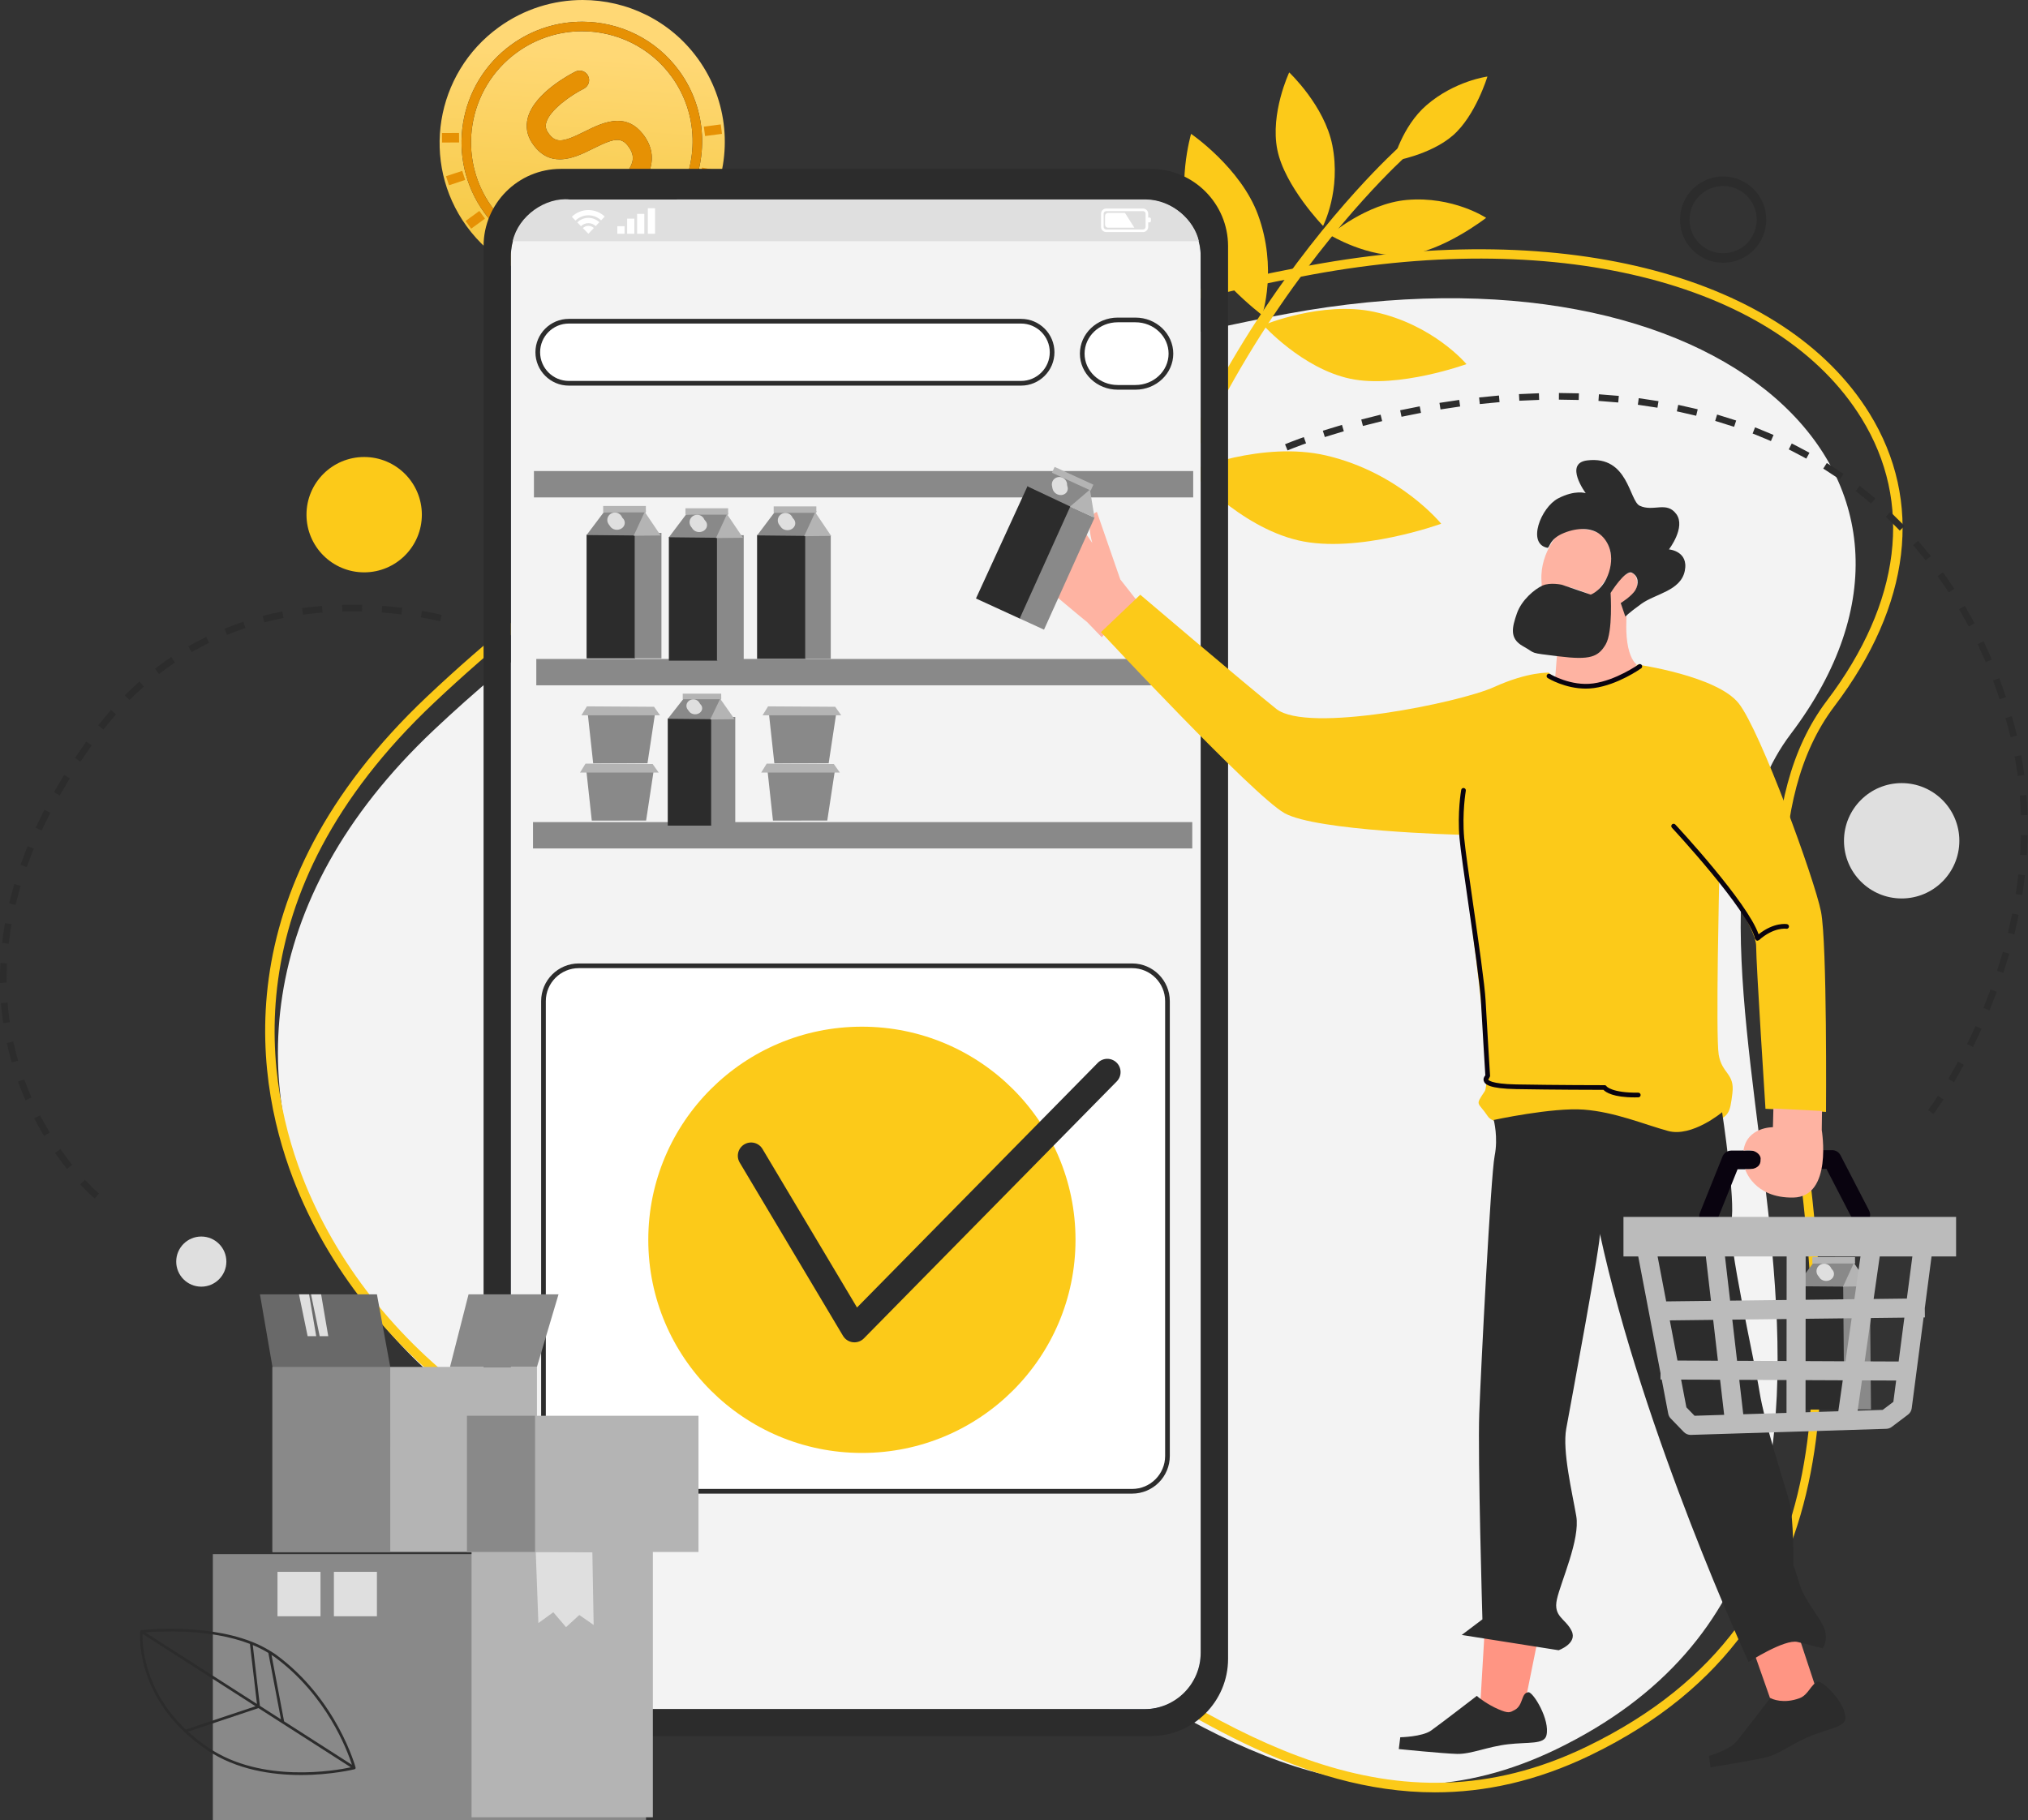<svg width="293" height="263" viewBox="0 0 293 263" fill="none" xmlns="http://www.w3.org/2000/svg">
<rect x="0" y="0" width="293" height="263" fill="#333333" stroke="none"/>
<path d="M73.811 38.44C71.363 37.04 69.166 35.108 67.404 32.677C60.75 23.486 62.837 10.617 72.066 3.934C75.734 1.28 79.978 0 84.178 0C90.548 0 96.815 2.94 100.825 8.477C105.269 14.615 105.815 22.391 102.94 28.871H99.264C102.42 23.157 102.225 15.902 98.163 10.29C94.782 5.621 89.483 3.14 84.103 3.14C80.558 3.14 76.978 4.217 73.89 6.453C66.114 12.084 64.35 22.966 69.959 30.713C71.131 32.333 72.536 33.69 74.094 34.771C74.064 34.881 74.037 34.992 74.012 35.104L73.005 34.382L71.564 36.382L72.68 37.186L73.945 35.427C73.857 35.902 73.811 36.391 73.811 36.89V38.44ZM74.591 33.437C73.27 32.478 72.078 31.297 71.07 29.906C65.908 22.774 67.533 12.752 74.696 7.567C77.541 5.506 80.838 4.515 84.104 4.515C89.058 4.515 93.938 6.798 97.049 11.096C100.95 16.482 100.978 23.517 97.672 28.871H92.341L91.584 27.799C92.7 26.765 93.655 25.514 94.02 24.079C94.306 22.951 94.337 21.214 92.862 19.347C91.758 17.95 90.506 17.465 89.238 17.465C87.559 17.465 85.855 18.316 84.448 19.02C82.811 19.837 81.737 20.282 80.927 20.282C80.189 20.282 79.672 19.911 79.151 19.115C78.852 18.657 78.779 18.229 78.917 17.723C79.414 15.881 82.518 13.732 84.358 12.812C85.028 12.469 85.311 11.647 84.972 10.968C84.732 10.486 84.246 10.206 83.741 10.206C83.536 10.206 83.327 10.253 83.13 10.351C82.528 10.65 77.246 13.376 76.263 17.003C75.923 18.26 76.125 19.511 76.85 20.618C78.028 22.422 79.445 23.022 80.873 23.022C82.589 23.022 84.322 22.156 85.676 21.479C87.324 20.655 88.384 20.216 89.178 20.216C89.799 20.216 90.258 20.485 90.704 21.05C91.55 22.122 91.481 22.904 91.355 23.4C91.085 24.471 90.131 25.497 89.035 26.358C89 26.378 88.965 26.401 88.93 26.424C88.848 26.48 88.775 26.539 88.712 26.604C87.481 27.513 86.141 28.206 85.416 28.52C85.223 28.602 85.059 28.724 84.929 28.871H81.83C78.637 28.871 75.881 30.737 74.591 33.437Z" fill="url(#paint0_linear_422_3965)"/>
<path d="M74.697 7.567C67.534 12.752 65.909 22.774 71.071 29.906C76.235 37.038 86.264 38.621 93.426 33.436C100.589 28.249 102.215 18.227 97.05 11.096C91.888 3.964 81.859 2.381 74.697 7.567ZM94.233 34.548C86.456 40.178 75.567 38.459 69.959 30.712C64.35 22.966 66.114 12.084 73.891 6.453C81.667 0.823 92.556 2.545 98.163 10.29C103.772 18.036 102.008 28.919 94.233 34.548Z" fill="#E69104"/>
<path d="M90.184 28.939C88.493 30.163 86.835 30.902 86.5 31.046C85.804 31.345 84.996 31.023 84.697 30.325C84.398 29.628 84.717 28.823 85.417 28.52C86.866 27.895 90.762 25.753 91.356 23.401C91.481 22.904 91.55 22.122 90.705 21.051C89.688 19.763 88.612 20.013 85.676 21.48C83.197 22.719 79.447 24.591 76.85 20.618C76.125 19.511 75.924 18.26 76.263 17.003C77.247 13.376 82.528 10.65 83.13 10.351C83.809 10.013 84.633 10.289 84.973 10.968C85.311 11.647 85.028 12.47 84.359 12.812C82.519 13.732 79.414 15.881 78.918 17.723C78.78 18.229 78.853 18.657 79.152 19.115C80.243 20.785 81.318 20.583 84.448 19.02C86.917 17.786 90.298 16.098 92.863 19.347C94.337 21.214 94.306 22.951 94.021 24.08C93.509 26.093 91.832 27.746 90.184 28.939Z" fill="#E69104"/>
<path d="M92.561 31.535C91.942 31.977 91.069 31.835 90.632 31.216L88.601 28.341C88.162 27.72 88.256 26.875 88.93 26.424C89.55 25.987 90.408 26.134 90.847 26.754L92.876 29.629C93.311 30.244 93.172 31.098 92.561 31.535Z" fill="#E69104"/>
<path d="M104.312 19.342L101.867 19.66L101.689 18.296L104.136 17.978L104.312 19.342Z" fill="#E69104"/>
<path d="M103.568 26.051L101.151 25.556L101.427 24.209L103.844 24.703L103.568 26.051Z" fill="#E69104"/>
<path d="M100.611 31.889L98.608 30.45L99.409 29.332L101.414 30.773L100.611 31.889Z" fill="#E69104"/>
<path d="M96.297 36.579L94.839 34.59L95.947 33.777L97.407 35.766L96.297 36.579Z" fill="#E69104"/>
<path d="M91.684 39.311L90.379 39.74L89.606 37.398L90.912 36.967L91.684 39.311Z" fill="#E69104"/>
<path d="M85.395 40.593L84.02 40.597L84.008 38.13L85.384 38.124L85.395 40.593Z" fill="#E69104"/>
<path d="M78.583 39.894L77.273 39.474L78.023 37.125L79.334 37.542L78.583 39.894Z" fill="#E69104"/>
<path d="M72.681 37.186L71.565 36.382L73.006 34.382L74.122 35.182L72.681 37.186Z" fill="#E69104"/>
<path d="M67.213 25.998L64.87 26.772L64.439 25.466L66.781 24.692L67.213 25.998Z" fill="#E69104"/>
<path d="M66.329 20.587L63.86 20.597L63.856 19.223L66.321 19.212L66.329 20.587Z" fill="#E69104"/>
<path d="M68.073 33.046L67.266 31.936L69.257 30.481L70.069 31.592L68.073 33.046Z" fill="#E69104"/>
<path d="M224.863 252.768C288.193 222.074 233.298 139.64 258.725 106.06C286.755 69.039 248.843 33.731 185.963 45.342C124.359 56.72 85.337 84.121 62.675 105.494C9.968 155.209 60.554 216.773 104.396 215.895C121.164 215.558 136.891 226.232 153.035 236.905C174.986 251.418 197.708 265.93 224.863 252.768Z" fill="#F3F3F3"/>
<path d="M106.097 214.27C122.888 214.27 138.341 224.491 154.686 235.304C177.516 250.408 201.126 266.022 229.264 252.384C268.087 233.567 263.462 196.518 258.987 160.688C256.071 137.339 253.318 115.283 263.952 101.239C274.666 87.087 276.444 72.608 268.954 60.464C257.03 41.133 225.865 32.976 189.553 39.679C139.026 49.01 96.349 69.829 62.709 101.557C33.174 129.417 38.381 157.096 44.112 171.116C54.374 196.215 80.651 214.778 105.271 214.277C105.546 214.273 105.822 214.27 106.097 214.27ZM207.324 259.001C188.053 259.001 170.789 247.579 153.939 236.433C137.507 225.562 121.989 215.302 105.298 215.63C80.221 216.126 53.322 197.219 42.86 171.627C36.996 157.287 31.659 128.986 61.783 100.574C95.615 68.663 138.519 47.727 189.307 38.348C226.173 31.542 257.887 39.943 270.106 59.755C277.909 72.406 276.107 87.428 265.03 102.056C254.729 115.662 257.45 137.451 260.33 160.521C264.652 195.133 269.548 234.361 229.853 253.602C222.009 257.403 214.524 259.001 207.324 259.001Z" fill="#FCCA19"/>
<path d="M160.454 112.431L160.572 112.445C161.024 112.464 161.405 112.115 161.423 111.662C163.693 57.901 202.882 22.779 203.279 22.43C203.618 22.133 203.649 21.614 203.35 21.276C203.054 20.939 202.537 20.903 202.196 21.203C201.796 21.556 162.087 57.142 159.79 111.593C159.771 112.004 160.06 112.358 160.454 112.431Z" fill="#FCCA19"/>
<path d="M171.977 68.011C171.977 68.011 182.36 63.656 191.633 65.828C202.248 68.318 208.221 75.683 208.221 75.683C208.221 75.683 196.106 80.081 187.559 78.084C179.011 76.087 171.977 68.011 171.977 68.011Z" fill="#FCCA19"/>
<path d="M182.514 46.983C182.514 46.983 190.995 43.45 198.504 45.057C207.1 46.895 211.871 52.617 211.871 52.617C211.871 52.617 201.985 56.202 195.062 54.724C188.141 53.248 182.514 46.983 182.514 46.983Z" fill="#FCCA19"/>
<path d="M172.085 19.342C172.085 19.342 179.26 24.247 181.751 31.033C184.605 38.8 182.357 45.537 182.357 45.537C182.357 45.537 174.425 39.542 172.124 33.291C169.822 27.038 172.085 19.342 172.085 19.342Z" fill="#FCCA19"/>
<path d="M192.132 33.954C192.132 33.954 197.444 29.4 203.259 28.892C209.915 28.308 214.713 31.48 214.713 31.48C214.713 31.48 208.394 36.391 203.036 36.864C197.677 37.336 192.132 33.954 192.132 33.954Z" fill="#FCCA19"/>
<path d="M186.261 10.464C186.261 10.464 191.359 15.255 192.491 20.983C193.787 27.537 191.152 32.648 191.152 32.648C191.152 32.648 185.587 26.895 184.54 21.619C183.493 16.343 186.261 10.464 186.261 10.464Z" fill="#FCCA19"/>
<path d="M201.297 23.287C201.297 23.287 202.535 18.28 206.1 15.199C210.181 11.675 214.899 11.061 214.899 11.061C214.899 11.061 213.179 16.746 209.894 19.585C206.611 22.425 201.297 23.287 201.297 23.287Z" fill="#FCCA19"/>
<path d="M96.05 161.613C97.994 158.759 101.886 158.02 104.743 159.967C107.598 161.912 108.335 165.804 106.388 168.66C104.444 171.515 100.552 172.252 97.696 170.307C94.84 168.361 94.103 164.469 96.05 161.613Z" fill="#6B8EC6"/>
<path d="M94.795 183.299C96.741 180.444 100.633 179.706 103.488 181.652C106.343 183.597 107.08 187.491 105.134 190.345C103.189 193.201 99.297 193.938 96.441 191.991C93.585 190.046 92.849 186.154 94.795 183.299Z" fill="#6B8EC6"/>
<path d="M164.625 204.953C167.329 207.106 167.777 211.041 165.626 213.744C163.475 216.448 159.539 216.898 156.836 214.745C154.131 212.594 153.684 208.659 155.834 205.954C157.986 203.25 161.922 202.802 164.625 204.953Z" fill="#6B8EC6"/>
<path d="M250.993 231.895L256.47 247.491L262.528 244.461L257.116 228.055L250.993 231.895Z" fill="#FF9583"/>
<path d="M214.798 230.615L213.751 248.267L220.003 247.675L223.745 229.142L214.798 230.615Z" fill="#FF9583"/>
<path d="M165.454 246.977H163.579L165.321 244.785C166.279 245.366 167.234 245.935 168.198 246.495C167.341 246.806 166.417 246.977 165.454 246.977Z" fill="#689BF9"/>
<path d="M168.197 246.495C167.234 245.935 166.279 245.366 165.321 244.785L165.835 244.14C166.91 244.808 167.993 245.468 169.075 246.114C168.791 246.257 168.499 246.384 168.197 246.495ZM170.36 245.299C169.131 244.573 167.906 243.83 166.685 243.073L173.471 234.543V238.958C173.471 241.537 172.253 243.833 170.36 245.299Z" fill="#6097F8"/>
<path d="M169.076 246.114C167.994 245.469 166.912 244.808 165.836 244.14L166.686 243.073C167.907 243.83 169.132 244.573 170.361 245.299C169.962 245.609 169.531 245.883 169.076 246.114Z" fill="#5891F5"/>
<path d="M129.835 222.714C124.876 220.209 119.89 218.21 114.833 217.037L115.124 216.611C119.23 217.489 123.29 218.912 127.334 220.722L129.835 222.714ZM123.509 217.68C121.005 216.743 118.487 215.972 115.948 215.401L118.426 211.765C119.039 211.791 119.654 211.804 120.27 211.804C122.573 211.804 124.9 211.623 127.239 211.237L122.654 216.999L123.509 217.68ZM96.995 215.469C89.076 214.416 81.139 211.501 73.812 207.141V206.767C80.936 210.94 88.611 213.806 96.317 215.008L96.995 215.469ZM93.581 213.143C86.783 211.713 80.072 208.992 73.812 205.233V199.672L93.581 213.143Z" fill="#6097F8"/>
<path d="M73.812 95.697V91.752C101.732 68.678 135.141 52.368 173.471 43.101V47.933C127.671 58.497 95.446 77.945 73.812 95.697Z" fill="#689BF9"/>
<path d="M95.897 130.839L73.812 115.789V95.697C95.446 77.945 127.671 58.497 173.471 47.933V60.416C169.378 68.564 165.707 77.82 163.186 88.031C133.419 95.52 107.206 118.162 95.897 130.839Z" fill="#6097F8"/>
<path d="M73.812 90V38.44C76.941 40.228 80.48 41.154 84.052 41.154C88.252 41.154 92.498 39.874 96.167 37.218C99.232 34.998 101.51 32.095 102.94 28.871H165.454C167.961 28.871 170.2 30.023 171.671 31.825C171.797 32.32 171.947 32.809 172.124 33.291C172.453 34.184 172.896 35.073 173.416 35.939C173.452 36.251 173.471 36.568 173.471 36.89V41.709C135.199 50.916 101.794 67.104 73.812 90Z" fill="#689BF9"/>
<path d="M84.052 41.154C80.481 41.154 76.942 40.229 73.812 38.44V36.89C73.812 36.391 73.858 35.902 73.946 35.427L74.122 35.182L74.013 35.104C74.038 34.992 74.065 34.881 74.095 34.771C77.028 36.804 80.506 37.862 84.018 37.862C87.564 37.862 91.144 36.784 94.234 34.548C96.376 32.996 98.064 31.045 99.265 28.871H102.941C101.511 32.095 99.232 34.998 96.167 37.218C92.498 39.874 88.253 41.154 84.052 41.154ZM85.385 38.124L84.009 38.13L84.021 40.596L85.395 40.593L85.385 38.124ZM78.024 37.125L77.274 39.474L78.584 39.894L79.335 37.542L78.024 37.125ZM90.912 36.967L89.607 37.398L90.379 39.74L91.685 39.311L90.912 36.967ZM95.948 33.777L94.84 34.59L96.298 36.579L97.407 35.766L95.948 33.777ZM99.41 29.333L98.609 30.45L100.611 31.89L101.415 30.773L99.41 29.333ZM84.018 36.488C80.667 36.488 77.35 35.444 74.591 33.437C75.882 30.737 78.638 28.871 81.831 28.871H84.93C84.588 29.258 84.481 29.82 84.697 30.324C84.921 30.845 85.427 31.156 85.96 31.156C86.141 31.156 86.325 31.121 86.501 31.045C86.784 30.924 88.009 30.378 89.403 29.475L90.632 31.216C90.897 31.592 91.325 31.792 91.757 31.792C92.037 31.792 92.318 31.71 92.561 31.535C93.173 31.098 93.312 30.244 92.877 29.629L92.342 28.871H97.673C96.601 30.607 95.179 32.166 93.426 33.436C90.581 35.496 87.284 36.488 84.018 36.488Z" fill="url(#paint1_linear_422_3965)"/>
<path d="M84.018 37.862C80.506 37.862 77.028 36.804 74.094 34.771C74.222 34.308 74.388 33.863 74.591 33.437C77.349 35.443 80.667 36.488 84.018 36.488C87.284 36.488 90.58 35.496 93.425 33.436C95.179 32.165 96.601 30.607 97.672 28.871H99.264C98.063 31.045 96.376 32.996 94.233 34.548C91.143 36.784 87.564 37.862 84.018 37.862Z" fill="#5F729C"/>
<path d="M85.959 31.156C85.426 31.156 84.92 30.845 84.697 30.324C84.481 29.82 84.587 29.258 84.93 28.871H88.976L89.402 29.475C88.009 30.378 86.783 30.924 86.5 31.045C86.324 31.121 86.14 31.156 85.959 31.156Z" fill="#5F729C"/>
<path d="M91.756 31.792C91.325 31.792 90.897 31.592 90.632 31.216L89.402 29.475L88.976 28.872H92.342L92.876 29.629C93.312 30.245 93.173 31.098 92.561 31.535C92.318 31.71 92.036 31.792 91.756 31.792Z" fill="#5F729C"/>
<path d="M100.611 31.889L98.608 30.45L99.409 29.332L101.414 30.773L100.611 31.889Z" fill="#5F729C"/>
<path d="M96.297 36.579L94.839 34.59L95.947 33.777L97.407 35.766L96.297 36.579Z" fill="#5F729C"/>
<path d="M90.379 39.74L89.606 37.398L90.912 36.967L91.684 39.311L90.379 39.74Z" fill="#5F729C"/>
<path d="M84.02 40.597L84.008 38.13L85.384 38.124L85.395 40.593L84.02 40.597Z" fill="#5F729C"/>
<path d="M78.583 39.894L77.273 39.474L78.023 37.125L79.334 37.542L78.583 39.894Z" fill="#5F729C"/>
<path d="M73.946 35.427C73.965 35.319 73.988 35.211 74.012 35.104L74.122 35.182L73.946 35.427Z" fill="#5F729C"/>
<path d="M164.975 87.6C167.146 79.055 170.125 71.199 173.471 64.122V67.456C172.52 67.782 171.976 68.01 171.976 68.01C171.976 68.01 172.513 68.627 173.471 69.562V86.224C171.198 86.426 168.943 86.754 166.716 87.218C166.136 87.34 165.553 87.467 164.975 87.6Z" fill="#6097F8"/>
<path d="M127.334 220.722C123.29 218.912 119.23 217.489 115.124 216.611L115.948 215.401C118.487 215.972 121.005 216.743 123.509 217.679L127.334 220.722ZM96.317 215.008C88.611 213.806 80.936 210.94 73.812 206.767V205.233C80.072 208.991 86.783 211.713 93.581 213.143L96.317 215.008ZM73.812 91.752V90C101.794 67.104 135.199 50.916 173.471 41.709V43.1C135.141 52.368 101.732 68.678 73.812 91.752Z" fill="#5891F5"/>
<path d="M163.186 88.031C165.707 77.82 169.378 68.564 173.471 60.416V64.123C170.126 71.199 167.147 79.055 164.975 87.6C164.376 87.738 163.782 87.881 163.186 88.031Z" fill="#2F76F4"/>
<path d="M173.471 69.562C172.514 68.627 171.977 68.01 171.977 68.01C171.977 68.01 172.52 67.782 173.471 67.456V69.562Z" fill="#2F76F4"/>
<path d="M173.416 35.939C172.896 35.073 172.452 34.184 172.123 33.291C171.946 32.809 171.796 32.32 171.67 31.825C172.608 32.974 173.233 34.388 173.416 35.939Z" fill="#2F76F4"/>
<path d="M120.271 211.804C119.654 211.804 119.039 211.79 118.427 211.765L138.453 182.378L129.218 176.085L139.707 160.692L95.898 130.838C107.206 118.162 133.419 95.519 163.186 88.031C163.782 87.881 164.376 87.738 164.976 87.6C165.553 87.467 166.136 87.34 166.717 87.218C168.944 86.754 171.199 86.426 173.472 86.224V153.128L127.239 211.237C124.9 211.623 122.573 211.804 120.271 211.804Z" fill="url(#paint2_linear_422_3965)"/>
<path d="M129.218 176.085L126.638 174.327L135.968 160.636L73.812 118.281V115.789L95.897 130.838L139.707 160.692L129.218 176.085Z" fill="#6096F6"/>
<path d="M126.639 174.328L125.719 173.701L127.537 171.032C129.9 167.565 129.005 162.839 125.539 160.476L91.472 137.088C90.599 132.978 88.43 129.41 85.022 127.087C82.435 125.324 79.444 124.488 76.342 124.488C75.505 124.488 74.661 124.549 73.812 124.67V118.282L135.968 160.637L126.639 174.328Z" fill="url(#paint3_linear_422_3965)"/>
<path d="M125.718 173.701L90.414 149.643C91.963 145.369 92.3 140.985 91.472 137.087L125.538 160.475C129.004 162.839 129.9 167.564 127.536 171.032L125.718 173.701Z" fill="#689BF9"/>
<path d="M90.414 149.643L73.812 138.329V124.669C74.66 124.549 75.504 124.488 76.342 124.488C79.444 124.488 82.435 125.324 85.022 127.087C88.43 129.41 90.598 132.977 91.472 137.087C92.3 140.985 91.963 145.369 90.414 149.643Z" fill="#5A94F6"/>
<path d="M109.906 224.268L96.995 215.469L96.317 215.008L93.581 213.143L73.812 199.672V197.178L108.486 220.807L134.712 182.321L73.812 140.821V138.329L90.414 149.643L125.718 173.701L126.638 174.327L129.218 176.085L138.453 182.378L118.426 211.765L115.948 215.401L115.124 216.611L114.833 217.037L109.906 224.268Z" fill="#6096F6"/>
<path d="M108.486 220.807L73.812 197.178V190.923L103.659 211.415C105.066 212.374 106.666 212.832 108.251 212.832C110.86 212.832 113.425 211.584 115.007 209.265L126.283 192.717C128.646 189.249 127.751 184.524 124.283 182.162L90.217 158.772C89.344 154.662 87.176 151.095 83.767 148.772C81.181 147.011 78.19 146.175 75.088 146.175C74.665 146.175 74.24 146.189 73.812 146.221V140.821L134.712 182.321L108.486 220.807Z" fill="url(#paint4_linear_422_3965)"/>
<path d="M108.25 212.832C106.666 212.832 105.066 212.373 103.659 211.414L73.812 190.923V187.198C78.405 185.529 82.791 182.178 86.026 177.431C90.103 171.446 91.449 164.569 90.217 158.772L124.283 182.162C127.75 184.524 128.646 189.249 126.282 192.716L115.006 209.265C113.425 211.583 110.86 212.832 108.25 212.832ZM99.971 180.565C97.971 180.565 96.006 181.522 94.795 183.299C92.849 186.154 93.585 190.046 96.441 191.991C97.519 192.727 98.746 193.079 99.96 193.079C101.96 193.079 103.924 192.123 105.135 190.345C107.08 187.49 106.343 183.597 103.488 181.651C102.41 180.917 101.184 180.565 99.971 180.565Z" fill="#689BF9"/>
<path d="M99.96 193.079C98.746 193.079 97.519 192.728 96.441 191.992C93.585 190.046 92.849 186.154 94.795 183.3C96.005 181.522 97.971 180.565 99.971 180.565C101.184 180.565 102.41 180.917 103.488 181.652C106.343 183.597 107.08 187.491 105.134 190.345C103.924 192.123 101.959 193.079 99.96 193.079Z" fill="#3271E4"/>
<path d="M73.812 187.198V146.22C74.24 146.189 74.664 146.174 75.088 146.174C78.19 146.174 81.181 147.011 83.766 148.772C87.176 151.095 89.344 154.662 90.217 158.772C91.449 164.569 90.103 171.446 86.026 177.431C82.791 182.178 78.405 185.529 73.812 187.198Z" fill="#5A94F6"/>
<path d="M163.58 246.977H160.331L129.835 222.713L127.334 220.722L123.51 217.679L122.655 216.999L127.239 211.237L173.472 153.128V156.434L126.208 215.838L162.653 244.834L173.472 231.236V234.543L166.686 243.072L165.836 244.14L165.322 244.785L163.58 246.977Z" fill="#689BF9"/>
<path d="M162.653 244.834L126.208 215.838L173.472 156.434V163.234C170.034 164.048 166.997 165.838 164.8 168.598C162.3 171.739 161.272 175.66 161.571 179.724L135.933 211.716C133.124 215.247 133.71 220.384 137.239 223.192L152.91 235.66C154.307 236.772 155.976 237.312 157.634 237.312C159.87 237.312 162.083 236.33 163.584 234.445L173.472 222.106V231.236L162.653 244.834Z" fill="url(#paint5_linear_422_3965)"/>
<path d="M157.634 237.312C155.976 237.312 154.307 236.772 152.91 235.66L137.239 223.192C133.71 220.384 133.124 215.247 135.933 211.716L161.571 179.724C162.012 185.728 165.35 192.046 171.126 196.641C171.889 197.249 172.673 197.809 173.472 198.32V222.106L163.584 234.445C162.083 236.33 159.87 237.312 157.634 237.312ZM160.734 203.592C158.895 203.592 157.071 204.401 155.834 205.954C153.685 208.659 154.131 212.594 156.837 214.745C157.987 215.661 159.361 216.106 160.726 216.106C162.568 216.106 164.391 215.297 165.626 213.744C167.777 211.041 167.33 207.106 164.625 204.953C163.475 204.037 162.101 203.592 160.734 203.592Z" fill="#689BF9"/>
<path d="M160.726 216.106C159.361 216.106 157.986 215.661 156.836 214.745C154.131 212.594 153.684 208.659 155.834 205.954C157.07 204.401 158.894 203.592 160.734 203.592C162.1 203.592 163.475 204.037 164.625 204.953C167.329 207.106 167.777 211.041 165.626 213.744C164.391 215.297 162.567 216.106 160.726 216.106Z" fill="#3271E4"/>
<path d="M173.471 198.32C172.673 197.809 171.888 197.249 171.125 196.641C165.35 192.046 162.011 185.728 161.57 179.724C161.271 175.66 162.299 171.739 164.8 168.598C166.997 165.838 170.034 164.048 173.471 163.234V198.32Z" fill="#5A94F6"/>
<path d="M165.454 246.977H81.83C77.403 246.977 73.812 243.386 73.812 238.958V36.89C73.812 32.46 77.403 28.871 81.83 28.871H165.454C169.882 28.871 173.471 32.46 173.471 36.89V238.958C173.471 243.386 169.882 246.977 165.454 246.977Z" fill="#F3F3F3"/>
<path d="M173.47 238.83C173.47 243.324 169.828 246.981 165.319 246.981H81.963C77.454 246.981 73.81 243.324 73.81 238.83V37.023C73.81 32.513 77.454 28.871 81.963 28.871H165.319C169.828 28.871 173.47 32.513 173.47 37.023V238.83ZM166.254 24.404H81.028C74.856 24.404 69.865 29.407 69.865 35.579V239.709C69.865 245.867 74.856 250.872 81.028 250.872H166.254C172.427 250.872 177.429 245.867 177.429 239.709V35.579C177.429 29.407 172.427 24.404 166.254 24.404Z" fill="#2C2C2C"/>
<path d="M225.552 76.668C225.552 76.668 222.492 79.62 222.703 83.866C222.915 88.114 222.833 83.819 226.153 84.686C229.474 85.55 230.202 86.253 230.202 86.253L232.779 82.626C232.779 82.626 233.304 78.46 231.15 77.165C228.995 75.869 225.552 76.668 225.552 76.668Z" fill="#FEB3A2"/>
<path d="M224.992 94.124L224.697 97.853C224.697 97.853 231.563 102.055 236.476 96.017C236.357 95.958 235.647 95.426 235.233 93.532C234.818 91.638 234.995 89.21 234.995 89.21L234.237 87.37C234.237 87.37 237.114 86 236.449 83.682C235.65 80.902 232.579 85.453 232.579 85.453C232.579 85.453 232.864 93.236 230.735 93.829C228.603 94.42 224.992 94.124 224.992 94.124Z" fill="#FEB3A2"/>
<path d="M161.853 83.724L158.473 73.966C156.628 74.761 157.82 78.471 157.82 78.471C157.82 78.471 153.169 71.429 151.812 71.474C150.454 71.519 155.448 79.518 155.448 79.518C155.448 79.518 148.568 71.72 147.492 72.766C146.417 73.812 153.669 81.148 153.669 81.148C153.669 81.148 147.276 75.552 146.588 76.549C145.902 77.544 152.338 83.263 152.338 83.263C152.338 83.263 146.419 79.86 147.604 81.523C148.789 83.184 157.081 89.908 157.081 89.908L159.179 92.082L164.2 86.714L161.853 83.724Z" fill="#FEB3A2"/>
<path d="M83.624 139.562H163.567C166.386 139.562 168.672 141.848 168.672 144.667V210.392C168.672 213.211 166.386 215.496 163.567 215.496H83.624C80.805 215.496 78.52 213.211 78.52 210.392V144.667C78.52 141.848 80.805 139.562 83.624 139.562Z" fill="white"/>
<path d="M83.624 139.9C80.997 139.9 78.858 142.039 78.858 144.667V210.392C78.858 213.019 80.997 215.158 83.624 215.158H163.567C166.196 215.158 168.335 213.019 168.335 210.392V144.667C168.335 142.039 166.196 139.9 163.567 139.9H83.624ZM163.567 215.834H83.624C80.624 215.834 78.182 213.392 78.182 210.392V144.667C78.182 141.665 80.624 139.223 83.624 139.223H163.567C166.569 139.223 169.011 141.665 169.011 144.667V210.392C169.011 213.392 166.569 215.834 163.567 215.834Z" fill="#2C2C2C"/>
<path d="M82.18 46.416H147.523C150 46.416 152.006 48.424 152.006 50.9C152.006 53.377 150 55.385 147.523 55.385H82.18C79.704 55.385 77.695 53.377 77.695 50.9C77.695 48.424 79.704 46.416 82.18 46.416Z" fill="white"/>
<path d="M82.18 46.755C79.894 46.755 78.034 48.613 78.034 50.9C78.034 53.186 79.894 55.046 82.18 55.046H147.523C149.808 55.046 151.668 53.186 151.668 50.9C151.668 48.613 149.808 46.755 147.523 46.755H82.18ZM147.523 55.723H82.18C79.521 55.723 77.357 53.559 77.357 50.9C77.357 48.241 79.521 46.078 82.18 46.078H147.523C150.183 46.078 152.345 48.241 152.345 50.9C152.345 53.559 150.183 55.723 147.523 55.723Z" fill="#2C2C2C"/>
<path d="M161.483 46.232H164.047C166.876 46.232 169.173 48.413 169.173 51.103C169.173 53.792 166.876 55.973 164.047 55.973H161.483C158.653 55.973 156.359 53.792 156.359 51.103C156.359 48.413 158.653 46.232 161.483 46.232Z" fill="white"/>
<path d="M161.483 46.571C158.844 46.571 156.697 48.604 156.697 51.103C156.697 53.601 158.844 55.635 161.483 55.635H164.047C166.687 55.635 168.835 53.601 168.835 51.103C168.835 48.604 166.687 46.571 164.047 46.571H161.483ZM164.047 56.311H161.483C158.472 56.311 156.021 53.975 156.021 51.103C156.021 48.23 158.472 45.894 161.483 45.894H164.047C167.06 45.894 169.511 48.23 169.511 51.103C169.511 53.975 167.06 56.311 164.047 56.311Z" fill="#2C2C2C"/>
<path d="M77.141 68.067H172.39V71.878H77.141V68.067Z" fill="#898989"/>
<path d="M77.483 95.221H172.732V99.03H77.483V95.221Z" fill="#898989"/>
<path d="M77.009 118.794H172.256V122.605H77.009V118.794Z" fill="#898989"/>
<path d="M84.748 77.252H91.774V95.138H84.748V77.252Z" fill="#2C2C2C"/>
<path d="M96.476 103.819H102.811V119.304H96.476V103.819Z" fill="#2C2C2C"/>
<path d="M96.635 77.581H103.66V95.467H96.635V77.581Z" fill="#2C2C2C"/>
<path d="M91.699 77.01H95.563V95.131H91.699V77.01Z" fill="#898989"/>
<path d="M102.745 103.61H106.229V119.299H102.745V103.61Z" fill="#898989"/>
<path d="M103.586 77.339H107.45V95.461H103.586V77.339Z" fill="#898989"/>
<path d="M84.755 77.307L91.699 77.38L93.334 73.816L87.244 74.001L84.755 77.307Z" fill="#898989"/>
<path d="M96.483 103.867L102.745 103.93L104.22 100.844L98.726 101.005L96.483 103.867Z" fill="#898989"/>
<path d="M96.642 77.636L103.587 77.711L105.221 74.144L99.13 74.331L96.642 77.636Z" fill="#898989"/>
<path d="M93.148 73.965L91.551 77.418L95.452 77.38L93.148 73.965Z" fill="#B4B4B4"/>
<path d="M104.053 100.973L102.613 103.963L106.129 103.93L104.053 100.973Z" fill="#B4B4B4"/>
<path d="M105.036 74.293L103.44 77.747L107.34 77.71L105.036 74.293Z" fill="#B4B4B4"/>
<path d="M87.146 73.115H93.311V74.043H87.146V73.115Z" fill="#B4B4B4"/>
<path d="M98.64 100.238H104.198V101.042H98.64V100.238Z" fill="#B4B4B4"/>
<path d="M99.031 73.445H105.198V74.373H99.031V73.445Z" fill="#B4B4B4"/>
<path d="M87.998 75.549C87.998 74.993 88.505 74.542 89.132 74.542C89.758 74.542 90.266 74.993 90.266 75.549C90.266 76.106 89.758 76.556 89.132 76.556C88.505 76.556 87.998 76.106 87.998 75.549Z" fill="#DFDFDF"/>
<path d="M99.407 102.345C99.407 101.863 99.866 101.472 100.43 101.472C100.994 101.472 101.451 101.863 101.451 102.345C101.451 102.826 100.994 103.217 100.43 103.217C99.866 103.217 99.407 102.826 99.407 102.345Z" fill="#DFDFDF"/>
<path d="M99.885 75.879C99.885 75.321 100.393 74.871 101.019 74.871C101.644 74.871 102.152 75.321 102.152 75.879C102.152 76.435 101.644 76.885 101.019 76.885C100.393 76.885 99.885 76.435 99.885 75.879Z" fill="#DFDFDF"/>
<path d="M87.739 75.14C87.739 74.544 88.234 74.059 88.844 74.059C89.455 74.059 89.951 74.544 89.951 75.14C89.951 75.737 89.455 76.22 88.844 76.22C88.234 76.22 87.739 75.737 87.739 75.14Z" fill="#DFDFDF"/>
<path d="M99.172 101.99C99.172 101.474 99.62 101.056 100.171 101.056C100.721 101.056 101.168 101.474 101.168 101.99C101.168 102.507 100.721 102.927 100.171 102.927C99.62 102.927 99.172 102.507 99.172 101.99Z" fill="#DFDFDF"/>
<path d="M99.624 75.469C99.624 74.872 100.119 74.388 100.731 74.388C101.341 74.388 101.836 74.872 101.836 75.469C101.836 76.066 101.341 76.55 100.731 76.55C100.119 76.55 99.624 76.066 99.624 75.469Z" fill="#DFDFDF"/>
<path d="M109.381 77.313H116.406V95.199H109.381V77.313Z" fill="#2C2C2C"/>
<path d="M116.333 77.338H120.026V95.192H116.333V77.338Z" fill="#898989"/>
<path d="M109.389 77.367L116.333 77.441L117.967 73.877L111.877 74.063L109.389 77.367Z" fill="#898989"/>
<path d="M117.781 74.025L116.184 77.479L120.084 77.441L117.781 74.025Z" fill="#B4B4B4"/>
<path d="M111.779 73.176H117.944V74.104H111.779V73.176Z" fill="#B4B4B4"/>
<path d="M112.632 75.61C112.632 75.054 113.139 74.602 113.766 74.602C114.391 74.602 114.898 75.054 114.898 75.61C114.898 76.167 114.391 76.616 113.766 76.616C113.139 76.616 112.632 76.167 112.632 75.61Z" fill="#DFDFDF"/>
<path d="M112.371 75.201C112.371 74.603 112.868 74.12 113.477 74.12C114.088 74.12 114.583 74.603 114.583 75.201C114.583 75.798 114.088 76.281 113.477 76.281C112.868 76.281 112.371 75.798 112.371 75.201Z" fill="#DFDFDF"/>
<path d="M148.466 70.226L154.85 73.157L147.389 89.413L141.005 86.484L148.466 70.226Z" fill="#2C2C2C"/>
<path d="M154.63 73.198L158.138 74.809L150.837 90.988L147.326 89.378L154.63 73.198Z" fill="#898989"/>
<path d="M148.449 70.279L154.73 73.243L157.702 70.685L152.089 68.314L148.449 70.279Z" fill="#898989"/>
<path d="M157.471 70.743L154.581 73.215L158.138 74.809L157.471 70.743Z" fill="#B4B4B4"/>
<path d="M152.37 67.468L157.972 70.038L157.584 70.883L151.982 68.311L152.37 67.468Z" fill="#B4B4B4"/>
<path d="M152.129 70.034C152.361 69.528 153.009 69.331 153.579 69.592C154.148 69.853 154.422 70.475 154.189 70.98C153.958 71.485 153.308 71.684 152.739 71.422C152.171 71.161 151.897 70.54 152.129 70.034Z" fill="#DFDFDF"/>
<path d="M152.062 69.554C152.312 69.012 152.964 68.779 153.518 69.033C154.075 69.289 154.323 69.934 154.075 70.477C153.825 71.019 153.173 71.253 152.617 70.998C152.062 70.743 151.815 70.097 152.062 69.554Z" fill="#DFDFDF"/>
<path d="M259.457 185.806L266.481 185.789L266.528 203.675L259.502 203.694L259.457 185.806Z" fill="#2C2C2C"/>
<path d="M266.298 185.919L270.159 185.909L270.318 203.66L266.455 203.669L266.298 185.919Z" fill="#898989"/>
<path d="M259.465 185.863L266.41 185.919L268.034 182.35L261.944 182.55L259.465 185.863Z" fill="#898989"/>
<path d="M267.849 182.498L266.261 185.955L270.16 185.909L267.849 182.498Z" fill="#B4B4B4"/>
<path d="M261.843 181.664L268.008 181.649L268.01 182.577L261.846 182.593L261.843 181.664Z" fill="#B4B4B4"/>
<path d="M262.702 184.096C262.7 183.54 263.206 183.087 263.833 183.086C264.459 183.084 264.968 183.533 264.969 184.089C264.97 184.647 264.464 185.099 263.838 185.1C263.212 185.101 262.703 184.652 262.702 184.096Z" fill="#DFDFDF"/>
<path d="M262.44 183.688C262.439 183.091 262.934 182.605 263.544 182.604C264.155 182.603 264.652 183.084 264.653 183.681C264.655 184.279 264.161 184.765 263.548 184.766C262.939 184.767 262.443 184.284 262.44 183.688Z" fill="#DFDFDF"/>
<path d="M84.734 111.545H94.414L93.348 118.576L85.5 118.582L84.734 111.545Z" fill="#898989"/>
<path d="M84.933 103.27H94.613L93.547 110.3L85.701 110.305L84.933 103.27Z" fill="#898989"/>
<path d="M84.595 110.345L94.295 110.406L95.164 111.637H83.8L84.595 110.345Z" fill="#B4B4B4"/>
<path d="M84.796 102.07L94.494 102.131L95.363 103.364H84L84.796 102.07Z" fill="#B4B4B4"/>
<path d="M110.909 111.545H120.591L119.522 118.576L111.676 118.582L110.909 111.545Z" fill="#898989"/>
<path d="M111.109 103.27H120.789L119.723 110.3L111.875 110.305L111.109 103.27Z" fill="#898989"/>
<path d="M110.771 110.345L120.471 110.406L121.339 111.637H109.975L110.771 110.345Z" fill="#B4B4B4"/>
<path d="M110.969 102.07L120.669 102.131L121.538 103.364H110.174L110.969 102.07Z" fill="#B4B4B4"/>
<path d="M93.662 179.157C93.662 162.148 107.48 148.359 124.526 148.359C141.569 148.359 155.387 162.148 155.387 179.157C155.387 196.168 141.569 209.956 124.526 209.956C107.48 209.956 93.662 196.168 93.662 179.157Z" fill="#FCCA19"/>
<path d="M30.752 224.576H93.337V263H30.752V224.576Z" fill="#898989"/>
<path d="M68.129 224.178H94.323V262.602H68.129V224.178Z" fill="#B4B4B4"/>
<path d="M159.061 91.349L164.74 85.939C164.74 85.939 179.886 98.831 184.393 102.437C188.901 106.043 210.897 101.536 215.856 99.282C220.816 97.028 223.789 97.208 223.789 97.208C223.789 97.208 225.862 99.823 229.83 99.371C233.796 98.922 236.591 96.036 236.591 96.036C236.591 96.036 248.04 97.66 251.195 101.625C254.352 105.593 262.193 127.138 263.094 131.737C263.996 136.335 263.817 160.674 263.817 160.674L255.071 160.224C255.071 160.224 253.72 139.309 253.72 136.695C253.72 134.08 248.4 126.687 248.4 126.687C248.4 126.687 247.861 149.586 248.311 152.381C248.762 155.176 250.654 155.086 250.293 157.971C249.933 160.854 249.842 161.306 247.318 162.298C244.795 163.289 240.918 167.165 237.943 165.723C234.966 164.282 232.264 161.755 228.297 161.486C224.329 161.215 216.397 163.469 214.955 161.306C213.512 159.142 213.061 159.864 214.503 157.701C215.947 155.536 210.882 120.622 210.882 120.622C210.882 120.622 190.161 120.108 185.566 117.493C180.967 114.878 159.061 91.349 159.061 91.349Z" fill="#FCCA19"/>
<path d="M225.669 84.504C225.669 84.504 223.982 84.111 222.858 84.617C221.734 85.123 219.823 86.696 219.15 88.663C218.475 90.632 218.024 92.262 220.048 93.385C222.072 94.509 220.666 94.284 225.219 94.846C229.772 95.409 230.917 94.928 231.987 93.113C233.056 91.297 232.694 85.684 232.694 85.684C232.694 85.684 234.831 82.256 235.786 82.762C236.742 83.268 236.798 84.335 236.292 85.235C235.786 86.135 234.156 87.147 234.156 87.147L234.831 89.114C234.831 89.114 235.111 88.72 237.135 87.259C239.158 85.796 242.815 85.392 243.412 82.504C244.007 79.617 241.125 79.389 241.125 79.389C241.125 79.389 243.592 76.192 242.187 74.282C240.782 72.371 238.892 73.998 236.915 73.089C235.36 72.372 235.284 65.808 229.32 66.529C225.903 66.943 229.101 71.268 229.101 71.268C229.101 71.268 227.581 70.734 225.106 72.026C222.633 73.319 220.554 78.602 223.588 79.165C223.952 79.052 223.859 77.861 225.961 77.012C228.064 76.164 229.891 76.318 231.016 77.107C232.138 77.893 233.369 79.82 232.458 82.693C231.628 85.309 229.822 85.925 229.822 85.925L225.669 84.504Z" fill="#2C2C2C"/>
<path d="M215.811 161.839C215.811 161.839 216.482 164.339 215.936 167.075C215.391 169.81 213.946 197.945 213.719 204.273C213.492 210.599 214.175 234.003 214.175 234.003L211.188 236.257L225.188 238.466C225.188 238.466 227.94 237.483 227.065 235.674C226.187 233.864 224.373 233.649 224.94 231.101C225.506 228.555 228.314 222.451 227.735 219.082C227.156 215.711 225.7 209.675 226.286 206.456C226.869 203.239 231.489 178.497 231.133 178.207C237.443 207.363 252.638 240.161 252.638 240.161C252.638 240.161 257.838 236.816 259.705 237.27C261.569 237.723 263.342 238.187 263.342 238.187C263.342 238.187 264.166 237.043 263.593 235.39C263.021 233.738 260.751 231.42 259.977 228.838C259.202 226.253 259.107 226.265 259.107 226.265C259.107 226.265 259.176 219.383 258.519 216.976C257.859 214.571 254.913 205.553 254.217 201.148C253.519 196.74 249.484 179.068 250.134 176.415C250.784 173.762 248.809 160.72 248.809 160.72C248.809 160.72 244.454 164.37 241.005 163.43C237.558 162.491 233.338 160.684 228.814 160.344C224.289 160.005 215.811 161.839 215.811 161.839Z" fill="#2C2C2C"/>
<path d="M246.855 177.111C246.687 177.111 246.515 177.08 246.35 177.013C245.656 176.735 245.321 175.947 245.599 175.254L248.87 167.112C249.075 166.601 249.569 166.266 250.12 166.263L264.706 166.203C265.212 166.203 265.676 166.485 265.908 166.934L270.043 174.929C270.385 175.593 270.127 176.409 269.462 176.753C268.797 177.098 267.981 176.835 267.639 176.172L263.883 168.912L251.04 168.964L248.109 176.262C247.898 176.791 247.389 177.111 246.855 177.111Z" fill="#09030F"/>
<path d="M234.554 175.847H282.612V181.561H234.554V175.847Z" fill="#BBBBBB"/>
<path d="M274.31 196.744L269.406 196.723L270.303 190.459L275.138 190.403L274.31 196.744ZM272.008 203.734L268.386 203.848L269.012 199.472L273.95 199.492L273.547 202.572L272.008 203.734ZM243.646 203.365L242.881 199.357L248.515 199.381L249.102 204.449L244.827 204.583L243.646 203.365ZM247.516 190.727L248.199 196.631L242.356 196.605L241.249 190.8L247.516 190.727ZM258.122 190.602L258.117 196.674L250.968 196.643L250.279 190.694L258.122 190.602ZM258.11 204.169L251.861 204.363L251.286 199.393L258.114 199.423L258.11 204.169ZM260.863 199.435L266.236 199.458L265.595 203.935L260.859 204.082L260.863 199.435ZM267.52 190.493L266.63 196.712L260.866 196.686L260.871 190.57L267.52 190.493ZM278.089 189.038L279.236 180.262L276.51 179.907L275.498 187.649L270.698 187.706L271.759 180.295L269.035 179.904L267.914 187.738L260.874 187.821L260.88 180.352L258.131 180.349L258.125 187.852L249.962 187.948L249.02 179.813L246.289 180.13L247.198 187.98L240.726 188.056L239.099 179.536L236.399 180.05L239.907 198.434L239.903 199.343L240.08 199.344L241.022 204.284C241.073 204.547 241.199 204.791 241.387 204.983L243.276 206.933C243.536 207.199 243.891 207.349 244.263 207.349L272.53 206.469C272.814 206.46 273.089 206.364 273.314 206.193L275.664 204.419C275.958 204.197 276.151 203.866 276.199 203.5L277.916 190.371L278.105 190.368L278.089 189.038Z" fill="#BBBBBB"/>
<path d="M40.09 227.137H46.305V233.555H40.09V227.137Z" fill="#DFDFDF"/>
<path d="M48.241 227.136H54.457V233.555H48.241V227.136Z" fill="#DFDFDF"/>
<path d="M77.404 224.264L77.784 234.537L79.943 232.976L81.779 235.131L83.695 233.375L85.77 234.813L85.583 224.318L77.404 224.264Z" fill="#DFDFDF"/>
<path d="M39.365 197.523H77.576V224.264H39.365V197.523Z" fill="#B4B4B4"/>
<path d="M39.365 197.523H56.378L56.384 224.264H39.365V197.523Z" fill="#898989"/>
<path d="M67.466 204.584H100.915V224.264H67.466V204.584Z" fill="#B4B4B4"/>
<path d="M67.466 204.584H77.305V224.264H67.466V204.584Z" fill="#898989"/>
<path d="M67.694 187.039H80.695L77.577 197.523H65.018L67.694 187.039Z" fill="#898989"/>
<path d="M37.556 187.039H54.458L56.379 197.523H39.365L37.556 187.039Z" fill="#696969"/>
<path d="M253.901 135.941L253.797 135.924L253.57 135.678C252.639 131.551 241.661 119.725 241.551 119.606C241.423 119.469 241.431 119.255 241.567 119.128C241.704 119.002 241.919 119.009 242.045 119.146C242.486 119.618 252.46 130.368 254.078 135.011C256.312 133.24 258.103 133.525 258.187 133.543C258.37 133.574 258.493 133.75 258.462 133.934C258.428 134.116 258.264 134.249 258.071 134.208C258.049 134.206 256.273 133.946 254.126 135.856L253.901 135.941Z" fill="#09030F"/>
<path d="M229.105 99.507C226.126 99.507 223.724 98.052 223.611 97.982C223.451 97.885 223.402 97.676 223.5 97.518C223.596 97.358 223.804 97.308 223.965 97.407C223.995 97.424 226.948 99.202 230.191 98.758C233.487 98.309 236.693 96.043 236.724 96.02C236.874 95.913 237.086 95.947 237.196 96.099C237.304 96.252 237.27 96.463 237.118 96.571C236.982 96.668 233.746 98.956 230.284 99.428C229.884 99.482 229.49 99.507 229.105 99.507Z" fill="#09030F"/>
<path d="M236.169 158.577C233.081 158.577 232.005 157.844 231.664 157.488C230.597 157.487 224.433 157.477 219.052 157.38C215.223 157.311 214.541 156.72 214.375 156.214C214.265 155.881 214.426 155.579 214.598 155.39C214.532 154.337 214.156 148.264 213.958 144.617C213.836 142.353 212.948 136.19 212.163 130.753C211.569 126.626 211.006 122.728 210.866 121.133C210.541 117.453 211.086 114.284 211.11 114.15C211.142 113.967 211.311 113.836 211.501 113.875C211.685 113.907 211.809 114.083 211.776 114.267C211.771 114.3 211.223 117.486 211.539 121.073C211.679 122.65 212.24 126.539 212.833 130.656C213.619 136.108 214.51 142.286 214.635 144.579C214.85 148.582 215.284 155.506 215.284 155.506L215.151 155.796L215.016 156.003C215.026 156.028 215.275 156.635 219.065 156.704C224.943 156.81 231.756 156.812 231.825 156.812C231.95 156.812 232.063 156.879 232.123 156.988C232.123 156.988 232.878 157.937 236.69 157.894C236.874 157.891 237.028 158.04 237.034 158.223C237.039 158.411 236.89 158.565 236.705 158.57C236.52 158.575 236.341 158.577 236.169 158.577Z" fill="#09030F"/>
<path d="M220.821 244.535C221.503 244.478 223.995 248.534 223.42 250.787C223.083 252.108 220.802 251.712 217.857 252.055C214.911 252.399 212.539 253.496 210.508 253.446C208.478 253.395 202.094 252.747 202.094 252.747L202.306 251.042C202.306 251.042 205.472 250.98 206.757 250.072C208.041 249.164 213.378 245.054 213.378 245.054C213.569 245.293 214.973 246.34 216.47 246.986C217.968 247.632 218.151 247.468 218.851 247.089C220.11 246.41 219.743 244.624 220.821 244.535Z" fill="#2C2C2C"/>
<path d="M262.625 243.01C263.249 242.787 266.597 245.966 266.622 248.22C266.636 249.542 264.399 249.741 261.726 250.8C259.05 251.857 257.102 253.477 255.186 253.937C253.27 254.397 247.124 255.385 247.124 255.385L246.898 253.734C246.898 253.734 249.849 252.885 250.826 251.713C251.804 250.542 255.778 245.357 255.778 245.357C256.017 245.532 257.683 246.244 259.979 245.402C261.281 244.926 261.635 243.363 262.625 243.01Z" fill="#2C2C2C"/>
<path d="M60.948 74.376C60.946 78.98 57.214 82.708 52.611 82.707C48.008 82.704 44.278 78.973 44.281 74.37C44.282 69.768 48.014 66.038 52.617 66.039C57.221 66.041 60.95 69.773 60.948 74.376Z" fill="#FCCA19"/>
<path d="M283.081 121.5C283.08 126.102 279.346 129.832 274.745 129.831C270.141 129.828 266.413 126.095 266.414 121.493C266.417 116.891 270.148 113.161 274.751 113.162C279.353 113.165 283.083 116.896 283.081 121.5Z" fill="#DFDFDF"/>
<path d="M32.705 182.308C32.704 184.307 31.08 185.929 29.081 185.928C27.078 185.927 25.458 184.305 25.459 182.304C25.459 180.304 27.081 178.682 29.083 178.683C31.083 178.683 32.705 180.307 32.705 182.308Z" fill="#DFDFDF"/>
<path d="M252.389 35.178C251.51 36.044 250.287 36.593 248.953 36.593C247.647 36.593 246.438 36.086 245.517 35.178C244.597 34.258 244.1 33.034 244.1 31.742C244.1 30.437 244.597 29.214 245.517 28.306C246.438 27.385 247.661 26.876 248.953 26.876C251.634 26.876 253.819 29.061 253.806 31.742C253.806 33.075 253.256 34.299 252.389 35.178ZM253.366 27.329C252.184 26.162 250.617 25.502 248.953 25.502C247.29 25.502 245.724 26.147 244.541 27.329C243.372 28.512 242.727 30.065 242.727 31.742C242.712 33.405 243.372 34.973 244.541 36.14C245.724 37.323 247.29 37.969 248.953 37.969C250.617 37.969 252.184 37.323 253.366 36.14C254.533 34.973 255.18 33.405 255.18 31.742C255.195 30.078 254.533 28.512 253.366 27.329Z" fill="#2C2C2C"/>
<path d="M43.197 187.039L44.445 193.079H45.685L44.656 187.039H43.197Z" fill="#DFDFDF"/>
<path d="M44.938 187.039L46.186 193.079H47.425L46.395 187.039H44.938Z" fill="#DFDFDF"/>
<path d="M123.445 193.972L123.215 193.959C122.625 193.887 122.103 193.547 121.797 193.036L106.87 167.995C106.329 167.086 106.625 165.909 107.536 165.366C108.446 164.825 109.62 165.12 110.164 166.032L123.82 188.94L158.613 153.576C159.359 152.821 160.57 152.813 161.325 153.554C162.08 154.297 162.089 155.511 161.348 156.267L124.813 193.4C124.449 193.768 123.956 193.972 123.445 193.972Z" fill="#2C2C2C"/>
<path d="M30.146 252.572C29.026 251.817 28.048 251.03 27.174 250.229L37.342 246.828L50.693 255.384C48.451 255.862 37.833 257.746 30.146 252.572ZM20.593 236.097L36.921 246.559L26.845 249.927C20.721 244.101 20.546 237.571 20.593 236.097ZM36.108 237.548L37.125 246.229L20.991 235.89C23.029 235.714 30.295 235.3 36.108 237.548ZM37.55 246.501L36.519 237.714C37.308 238.04 38.064 238.419 38.773 238.856L40.593 248.45L37.55 246.501ZM50.85 255.022L41.046 248.74L39.226 239.149C39.368 239.245 39.521 239.329 39.658 239.429C47.227 244.98 50.19 252.974 50.85 255.022ZM51.368 255.503L51.378 255.423C51.353 255.325 48.702 245.579 39.888 239.116C39.632 238.927 39.353 238.765 39.082 238.596L39 238.543C38.193 238.044 37.332 237.621 36.429 237.262L36.266 237.198C29.368 234.529 20.493 235.549 20.387 235.56L20.265 235.636C20.211 235.831 19.311 245.747 29.928 252.894C34.18 255.757 39.316 256.496 43.478 256.496C47.866 256.496 51.175 255.676 51.238 255.661L51.349 255.58L51.368 255.503Z" fill="#2C2C2C"/>
<path d="M228.091 57.797L225.226 57.748L225.231 56.789L228.118 56.839L228.091 57.797ZM219.507 57.907L219.457 56.95L222.34 56.828L222.372 57.786L219.507 57.907ZM233.797 58.162L230.943 57.931L231.009 56.975L233.885 57.207L233.797 58.162ZM213.798 58.388L213.697 57.435L216.567 57.154L216.651 58.109L213.798 58.388ZM239.464 58.914L236.631 58.488L236.763 57.538L239.617 57.967L239.464 58.914ZM208.121 59.164L207.97 58.217L210.826 57.79L210.958 58.739L208.121 59.164ZM245.058 60.078C245.058 60.078 243.354 59.674 242.736 59.542L242.266 59.442L242.466 58.504C242.466 58.504 244.19 58.882 244.818 59.034L245.283 59.145L245.058 60.078ZM202.488 60.224L202.292 59.285L205.121 58.718L205.302 59.66L202.488 60.224ZM196.912 61.552L196.671 60.624L199.467 59.922L199.693 60.853L196.912 61.552ZM250.539 61.677L247.807 60.82L248.083 59.902L250.839 60.766L250.539 61.677ZM191.408 63.154L191.12 62.239L193.883 61.398L194.153 62.318L191.408 63.154ZM255.857 63.737L255.417 63.548C254.841 63.297 254.254 63.056 253.661 62.821L253.215 62.645L253.566 61.754L254.013 61.93C254.616 62.168 255.21 62.414 255.797 62.667L256.237 62.856L255.857 63.737ZM186.025 65.086L185.657 64.201L186.1 64.018C186.1 64.018 186.738 63.753 187.919 63.327L188.37 63.163L188.696 64.066L188.244 64.228C187.097 64.643 186.468 64.903 186.468 64.903L186.025 65.086ZM260.965 66.273L260.546 66.042C259.994 65.74 259.434 65.446 258.864 65.157L258.435 64.941L258.868 64.086L259.297 64.301C259.876 64.595 260.446 64.895 261.006 65.202L261.427 65.432L260.965 66.273ZM265.807 69.286L265.411 69.017C264.891 68.663 264.361 68.315 263.822 67.973L263.418 67.717L263.932 66.907L264.337 67.164C264.884 67.511 265.422 67.865 265.951 68.224L266.347 68.495L265.807 69.286ZM270.326 72.764L269.958 72.457C269.473 72.053 268.981 71.654 268.479 71.26L268.103 70.965L268.693 70.21L269.07 70.507C269.58 70.904 270.082 71.31 270.573 71.722L270.94 72.029L270.326 72.764ZM274.472 76.674L274.138 76.331C273.696 75.882 273.245 75.435 272.786 74.994L272.44 74.663L273.103 73.97L273.449 74.301C273.916 74.751 274.375 75.204 274.821 75.661L275.157 76.003L274.472 76.674ZM278.22 80.972L277.919 80.599C277.525 80.108 277.121 79.62 276.706 79.136L276.393 78.773L277.121 78.147L277.432 78.511C277.856 79.002 278.266 79.499 278.667 79.998L278.968 80.373L278.22 80.972ZM281.545 85.609L281.281 85.209C280.933 84.683 280.575 84.158 280.208 83.637L279.932 83.245L280.717 82.693L280.993 83.085C281.365 83.614 281.729 84.146 282.082 84.68L282.346 85.081L281.545 85.609ZM284.437 90.532L284.21 90.109C283.91 89.553 283.601 89 283.282 88.447L283.042 88.031L283.873 87.553L284.113 87.969C284.436 88.529 284.75 89.092 285.053 89.655L285.28 90.077L284.437 90.532ZM286.89 95.687L286.701 95.248C286.449 94.67 286.189 94.09 285.919 93.511L285.716 93.076L286.584 92.672L286.787 93.105C287.06 93.693 287.327 94.28 287.58 94.866L287.771 95.306L286.89 95.687ZM288.907 101.032L287.952 98.332L288.852 98.001L289.017 98.451C289.243 99.06 289.456 99.667 289.661 100.271L289.813 100.724L288.907 101.032ZM290.485 106.526L289.751 103.756L290.674 103.499C290.674 103.499 291.081 104.976 291.21 105.479L291.414 106.291L290.485 106.526ZM291.518 112.13L291.452 111.655C291.364 111.03 291.266 110.404 291.157 109.776L291.073 109.304L292.017 109.139L292.1 109.611C292.212 110.249 292.312 110.887 292.401 111.521L292.468 111.996L291.518 112.13ZM291.973 117.813L291.954 117.334C291.932 116.704 291.898 116.072 291.851 115.436L291.817 114.957L292.774 114.89L292.807 115.367C292.855 116.014 292.888 116.658 292.913 117.299L292.93 117.778L291.973 117.813ZM292.818 123.575L291.862 123.518L291.891 123.039C291.929 122.409 291.955 121.776 291.973 121.139L291.986 120.66L292.944 120.685L292.932 121.164C292.914 121.812 292.886 122.456 292.848 123.096L292.818 123.575ZM292.176 129.331L291.227 129.189L291.298 128.716C291.391 128.094 291.476 127.464 291.553 126.83L291.61 126.354L292.561 126.467L292.504 126.944C292.427 127.588 292.341 128.226 292.246 128.858L292.176 129.331ZM291.035 135.011L290.102 134.791L290.723 131.995L291.661 132.191L291.563 132.661C291.431 133.297 291.035 135.011 291.035 135.011ZM289.445 140.579L288.531 140.288L289.37 137.547L290.29 137.818L289.445 140.579ZM287.443 146.011L286.553 145.654L287.592 142.983L288.489 143.319L287.443 146.011ZM285.061 151.29L284.199 150.87L285.425 148.277L286.296 148.677L285.061 151.29ZM282.316 156.388L281.487 155.908L282.892 153.409L283.732 153.869L282.316 156.388ZM279.336 160.973L278.566 160.404L278.85 160.018C278.85 160.018 279.181 159.569 279.727 158.741L279.992 158.341L280.793 158.868L280.527 159.269C279.959 160.13 279.621 160.588 279.621 160.588L279.336 160.973Z" fill="#2C2C2C"/>
<path d="M49.448 88.359L49.429 87.401L49.908 87.391C50.252 87.383 50.579 87.378 50.932 87.381C51.238 87.381 52.323 87.397 52.323 87.397L52.308 88.355C52.308 88.355 51.177 88.338 50.848 88.34C50.544 88.34 49.448 88.359 49.448 88.359ZM57.993 88.784L57.517 88.728C56.91 88.658 56.279 88.593 55.625 88.539L55.148 88.498L55.227 87.543L55.705 87.582C56.369 87.639 57.011 87.704 57.629 87.776L58.104 87.831L57.993 88.784ZM43.766 88.824L43.646 87.874L44.121 87.812C44.769 87.73 45.41 87.659 46.043 87.601L46.521 87.558L46.607 88.512L46.13 88.556C45.509 88.613 44.88 88.681 44.242 88.763L43.766 88.824ZM63.608 89.782L63.142 89.677C62.586 89.553 61.962 89.424 61.279 89.296L60.807 89.208L60.983 88.265L61.453 88.353C62.149 88.483 62.783 88.615 63.35 88.742L63.818 88.846L63.608 89.782ZM38.184 89.939L37.95 89.011L38.414 88.893C39.047 88.732 39.678 88.586 40.301 88.456L40.771 88.359L40.966 89.296L40.496 89.395C39.886 89.522 39.269 89.666 38.65 89.821L38.184 89.939ZM32.792 91.741L32.439 90.849L32.885 90.674C33.493 90.433 34.097 90.21 34.701 90L35.154 89.844L35.469 90.749L35.016 90.906C34.425 91.112 33.832 91.331 33.237 91.565L32.792 91.741ZM27.688 94.237L27.218 93.401L27.636 93.167C28.206 92.846 28.777 92.543 29.35 92.256L29.779 92.041L30.208 92.9L29.779 93.114C29.219 93.394 28.66 93.69 28.105 94.003L27.688 94.237ZM22.966 97.4L22.39 96.634L22.771 96.346C23.293 95.952 23.817 95.575 24.346 95.212L24.741 94.942L25.282 95.733L24.887 96.004C24.372 96.357 23.859 96.726 23.35 97.11L22.966 97.4ZM18.703 101.16L18.031 100.475L18.373 100.139C18.838 99.681 19.308 99.24 19.784 98.811L20.141 98.49L20.781 99.203L20.425 99.524C19.961 99.942 19.501 100.375 19.044 100.823L18.703 101.16ZM14.937 105.422L14.187 104.823L14.488 104.45C14.896 103.94 15.308 103.444 15.726 102.961L16.038 102.599L16.763 103.227L16.449 103.589C16.039 104.063 15.635 104.548 15.236 105.049L14.937 105.422ZM11.621 110.071L10.825 109.536L12.457 107.157L13.242 107.707L11.621 110.071ZM8.63 114.942L7.799 114.463L9.264 111.978L10.084 112.475L8.63 114.942ZM6.019 120.022L5.15 119.614L5.356 119.179C5.625 118.606 5.908 118.027 6.203 117.445L6.421 117.018L7.276 117.451L7.059 117.878C6.767 118.452 6.49 119.021 6.222 119.588L6.019 120.022ZM3.864 125.305L2.963 124.978L3.126 124.527C3.344 123.929 3.572 123.329 3.814 122.723L3.991 122.278L4.881 122.631L4.704 123.076C4.468 123.674 4.243 124.266 4.027 124.855L3.864 125.305ZM2.248 130.769L1.316 130.538L1.433 130.073C1.587 129.456 1.753 128.833 1.932 128.206L2.062 127.744L2.984 128.006L2.853 128.467C2.677 129.085 2.514 129.698 2.363 130.304L2.248 130.769ZM1.255 136.373L0.303 136.254L0.364 135.778C0.445 135.146 0.537 134.507 0.645 133.862L0.725 133.389L1.671 133.547L1.592 134.02C1.485 134.652 1.393 135.278 1.316 135.898L1.255 136.373ZM0 142.054V141.499C0 140.886 0.014 140.266 0.039 139.637L0.061 139.158L1.019 139.199L0.998 139.678C0.973 140.292 0.959 140.9 0.959 141.499V141.979L0 142.054ZM0.461 147.845L0.396 147.37C0.311 146.74 0.238 146.097 0.18 145.445L0.135 144.968L1.09 144.882L1.134 145.36C1.192 145.997 1.262 146.625 1.347 147.243L1.411 147.718L0.461 147.845ZM1.696 153.526L1.568 153.063C1.399 152.45 1.241 151.824 1.092 151.185L0.985 150.717L1.92 150.502L2.028 150.97C2.17 151.595 2.327 152.208 2.493 152.807L2.619 153.27L1.696 153.526ZM3.683 158.99L3.493 158.549C3.243 157.966 3.002 157.366 2.769 156.75L2.6 156.3L3.497 155.962L3.668 156.411C3.895 157.015 4.132 157.601 4.375 158.171L4.563 158.611L3.683 158.99ZM6.361 164.147L6.118 163.734C5.798 163.193 5.48 162.629 5.169 162.043L4.943 161.62L5.79 161.171L6.015 161.594C6.321 162.166 6.63 162.718 6.943 163.247L7.186 163.66L6.361 164.147ZM9.678 168.923L9.385 168.545C9.011 168.063 8.623 167.544 8.228 166.987L7.951 166.596L8.733 166.041L9.01 166.432C9.397 166.977 9.774 167.486 10.141 167.955L10.436 168.334L9.678 168.923ZM13.68 173.191L13.319 172.877C13.296 172.858 12.763 172.394 11.912 171.497L11.58 171.149L12.276 170.489L12.606 170.837C13.423 171.696 13.947 172.153 13.947 172.153L14.309 172.468L13.68 173.191Z" fill="#2C2C2C"/>
<path d="M256.147 162.884L256.216 160.183L263.24 160.539L263.203 163.299C263.203 163.299 264.821 172.953 259.088 173.052C253.356 173.152 252.133 168.956 252.133 168.956C252.133 168.956 254.442 169.243 254.361 167.556C254.489 166.935 253.613 165.934 251.893 166.268C252.378 162.835 256.147 162.884 256.147 162.884Z" fill="#FEB3A2"/>
<path d="M173.21 34.852H74.077C74.879 31.201 78.824 28.452 82.319 28.829L165.547 28.82C169.38 28.871 172.547 31.836 173.21 34.852Z" fill="#DFDFDF"/>
<path d="M159.818 30.511C159.614 30.511 159.449 30.676 159.449 30.879V32.792C159.449 32.995 159.614 33.16 159.818 33.16H165.147C165.35 33.16 165.516 32.995 165.516 32.792V30.879C165.516 30.676 165.35 30.511 165.147 30.511H159.818ZM165.147 33.533H159.818C159.408 33.533 159.076 33.2 159.076 32.792V30.879C159.076 30.471 159.408 30.138 159.818 30.138H165.147C165.557 30.138 165.89 30.471 165.89 30.879V32.792C165.89 33.2 165.557 33.533 165.147 33.533Z" fill="white"/>
<path d="M163.886 32.904H160.085C159.841 32.904 159.653 32.701 159.653 32.458V31.213C159.653 30.97 159.841 30.767 160.085 30.767H162.533L163.886 32.904Z" fill="white"/>
<path d="M166.285 31.57V31.996L166.153 32.134H165.704V31.432H166.153L166.285 31.57Z" fill="white"/>
<path d="M87.368 31.294L86.847 31.843C86.371 31.388 85.723 31.11 85.01 31.11C84.286 31.11 83.626 31.4 83.147 31.871L82.618 31.327C83.236 30.722 84.079 30.353 85.01 30.353C85.923 30.353 86.754 30.709 87.368 31.294Z" fill="white"/>
<path d="M86.59 32.113L86.065 32.669C85.79 32.405 85.418 32.247 85.009 32.247C84.594 32.247 84.217 32.413 83.941 32.684L83.404 32.134C83.819 31.731 84.384 31.482 85.009 31.482C85.624 31.482 86.18 31.722 86.59 32.113Z" fill="white"/>
<path d="M85.797 32.95L85.009 33.779L84.211 32.961C84.417 32.76 84.7 32.636 85.009 32.636C85.314 32.636 85.591 32.755 85.797 32.95Z" fill="white"/>
<path d="M93.595 33.779H94.638V30.09H93.595V33.779Z" fill="white"/>
<path d="M92.045 33.779H93.088V30.907H92.045V33.779Z" fill="white"/>
<path d="M90.606 33.779H91.65V31.597H90.606V33.779Z" fill="white"/>
<path d="M89.191 33.779H90.234V32.688H89.191V33.779Z" fill="white"/>
<defs>
<linearGradient id="paint0_linear_422_3965" x1="85.025" y1="7.88" x2="80.247" y2="74.556" gradientUnits="userSpaceOnUse">
<stop stop-color="#FFD875"/>
<stop offset="1" stop-color="#E9B500"/>
</linearGradient>
<linearGradient id="paint1_linear_422_3965" x1="85.026" y1="7.881" x2="80.248" y2="74.556" gradientUnits="userSpaceOnUse">
<stop stop-color="#688CC6"/>
<stop offset="1" stop-color="#607F9B"/>
</linearGradient>
<linearGradient id="paint2_linear_422_3965" x1="214.754" y1="88.855" x2="117.86" y2="179.782" gradientUnits="userSpaceOnUse">
<stop stop-color="#5E95F6"/>
<stop offset="1" stop-color="#4A89F4"/>
</linearGradient>
<linearGradient id="paint3_linear_422_3965" x1="115.664" y1="175.061" x2="15.146" y2="106.362" gradientUnits="userSpaceOnUse">
<stop stop-color="#5E95F6"/>
<stop offset="1" stop-color="#4A89F4"/>
</linearGradient>
<linearGradient id="paint4_linear_422_3965" x1="107.773" y1="188.081" x2="1.623" y2="128.453" gradientUnits="userSpaceOnUse">
<stop stop-color="#5E95F6"/>
<stop offset="1" stop-color="#4A89F4"/>
</linearGradient>
<linearGradient id="paint5_linear_422_3965" x1="126.208" y1="185.108" x2="234.624" y2="185.108" gradientUnits="userSpaceOnUse">
<stop stop-color="#5E95F6"/>
<stop offset="1" stop-color="#4A89F4"/>
</linearGradient>
</defs>
</svg>
